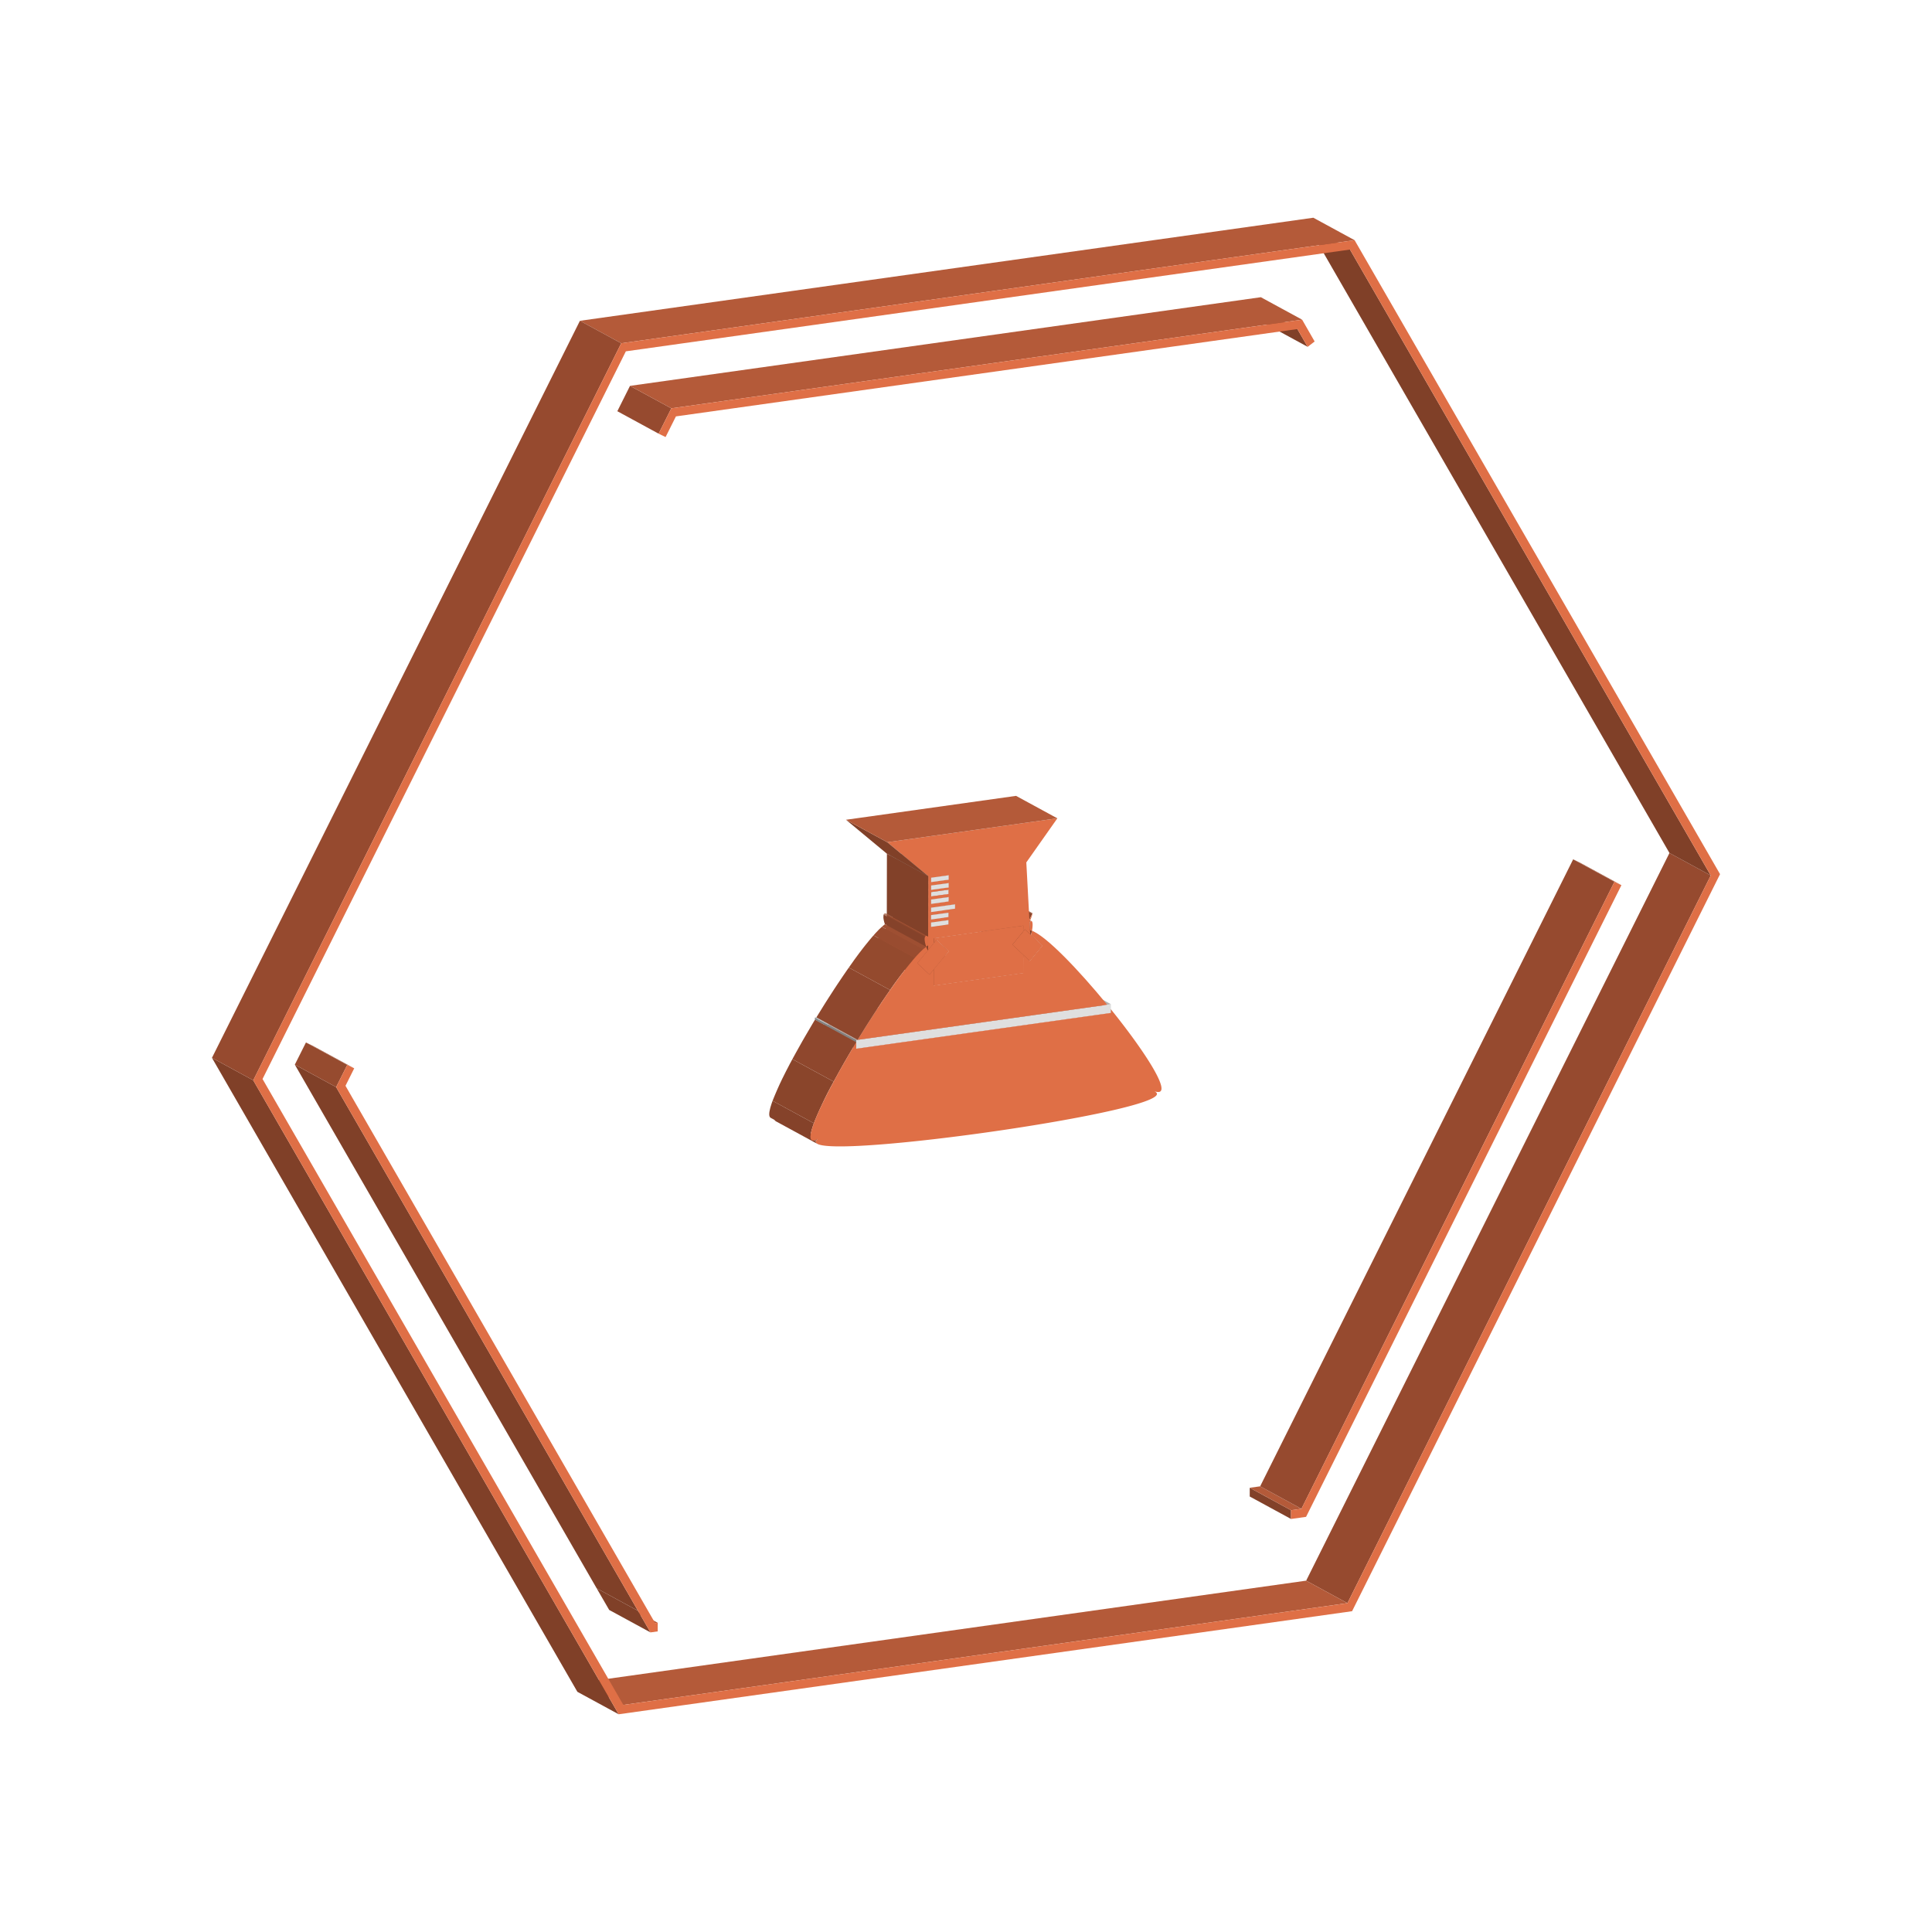 <svg id="Layer_1" data-name="Layer 1" xmlns="http://www.w3.org/2000/svg" xmlns:xlink="http://www.w3.org/1999/xlink" viewBox="0 0 180 180"><defs><style>.cls-1{fill:none;}.cls-2{isolation:isolate;}.cls-3{clip-path:url(#clip-path);}.cls-4{fill:#a35133;}.cls-5{fill:#9e4f32;}.cls-6{fill:#824129;}.cls-7{fill:#b4b4b4;}.cls-8{clip-path:url(#clip-path-2);}.cls-9{fill:#85422a;}.cls-10{fill:#8a452b;}.cls-11{fill:#8f472d;}.cls-12{fill:#944a2e;}.cls-13{fill:#994c30;}.cls-14{fill:#b45a39;}.cls-15{fill:#828282;}.cls-16{fill:#dfdfdf;}.cls-17{clip-path:url(#clip-path-3);}.cls-18{fill:#df6f46;}.cls-19{fill:#a25133;}.cls-20{fill:#804028;}.cls-21{clip-path:url(#clip-path-4);}.cls-22{clip-path:url(#clip-path-5);}.cls-23{clip-path:url(#clip-path-6);}.cls-24{fill:#a85435;}.cls-25{clip-path:url(#clip-path-7);}.cls-26{fill:#814028;}.cls-27{fill:#a25033;}.cls-28{clip-path:url(#clip-path-8);}.cls-29{clip-path:url(#clip-path-9);}.cls-30{clip-path:url(#clip-path-10);}.cls-31{clip-path:url(#clip-path-11);}.cls-32{fill:#964a2f;}.cls-33{fill:#9f4f32;}.cls-34{fill:#964b2f;}</style><clipPath id="clip-path"><path class="cls-1" d="M103.76,99.608l3.848,2.093a1.16,1.16,0,0,0-.135-.061l-3.848-2.093A1.161,1.161,0,0,1,103.76,99.608Z"/></clipPath><clipPath id="clip-path-2"><path class="cls-1" d="M76.156,106.573,72.308,104.48c-.234-.128-.196-.31.173-.556l3.848,2.093C75.96,106.262,75.921,106.445,76.156,106.573Z"/></clipPath><clipPath id="clip-path-3"><path class="cls-1" d="M75.645,106.235l-3.848-2.093c-.681-.371,1.41-4.606,3.99-8.904q.068-.113.137-.227l3.848,2.093q-.068.113-.137.227C77.055,101.63,74.964,105.865,75.645,106.235Z"/></clipPath><clipPath id="clip-path-4"><path class="cls-1" d="M96.055,87.119,92.207,85.026c.037-.14.067-.274.09-.398l3.848,2.093C96.122,86.845,96.091,86.979,96.055,87.119Z"/></clipPath><clipPath id="clip-path-5"><path class="cls-1" d="M92.603,84.768l3.848,2.093a2.232,2.232,0,0,0-.305-.141l-3.848-2.093A2.23,2.23,0,0,1,92.603,84.768Z"/></clipPath><clipPath id="clip-path-6"><path class="cls-1" d="M92.27,83.73l3.848,2.093a.072.072,0,0,0-.046-.008l-3.848-2.093A.072.072,0,0,1,92.27,83.73Z"/></clipPath><clipPath id="clip-path-7"><path class="cls-1" d="M95.92,85.93l-3.848-2.093a.285.285,0,0,1,.152-.115l3.848,2.093A.285.285,0,0,0,95.92,85.93Z"/></clipPath><clipPath id="clip-path-8"><path class="cls-1" d="M95.908,85.726l-3.848-2.093a4.368,4.368,0,0,1,.298-.638l3.848,2.093A4.367,4.367,0,0,0,95.908,85.726Z"/></clipPath><clipPath id="clip-path-9"><polygon class="cls-1" points="92.36 82.995 96.208 85.088 96.207 85.088 92.359 82.995 92.36 82.995"/></clipPath><clipPath id="clip-path-10"><path class="cls-1" d="M82.579,85.132l3.848,2.093a.23.23,0,0,0-.138-.035c-.189.027-.188.449.002,1.01l-3.848-2.093c-.19-.561-.191-.984-.002-1.01A.23.23,0,0,1,82.579,85.132Z"/></clipPath><clipPath id="clip-path-11"><path class="cls-1" d="M79.91,96.878l-3.848-2.093c2.336-3.841,5.003-7.631,6.381-8.677l3.848,2.093C84.913,89.247,82.246,93.037,79.91,96.878Z"/></clipPath></defs><title>ICONS invente18 no bg</title><g class="cls-2"><g class="cls-2"><g class="cls-3"><g class="cls-2"><path class="cls-4" d="M107.473,101.639l-3.848-2.093q.036.014.067.028l3.848,2.093q-.032-.014-.067-.028"/><path class="cls-5" d="M107.54,101.667l-3.848-2.093q.037.016.068.033l3.848,2.093q-.031-.017-.068-.033"/></g></g></g><polygon class="cls-6" points="103.506 94.374 99.659 92.281 99.659 91.95 103.507 94.043 103.506 94.374"/><polygon class="cls-7" points="103.156 93.611 99.308 91.518 99.66 91.469 103.508 93.562 103.156 93.611"/><g class="cls-2"><g class="cls-8"><g class="cls-2"><path class="cls-9" d="M76.156,106.573,72.308,104.48c-.116-.063-.166-.14-.14-.232l3.848,2.093c-.025.092.024.169.14.232"/><path class="cls-10" d="M76.015,106.341l-3.848-2.093a.235.235,0,0,1,.016-.041l3.848,2.093a.235.235,0,0,0-.016.041"/><path class="cls-11" d="M76.031,106.299l-3.848-2.093a.339.339,0,0,1,.026-.043l3.848,2.093a.339.339,0,0,0-.026.043"/><path class="cls-12" d="M76.057,106.256l-3.848-2.093a.506.506,0,0,1,.038-.048l3.848,2.093a.506.506,0,0,0-.038.048"/><path class="cls-13" d="M76.095,106.208l-3.848-2.093a.865.865,0,0,1,.091-.087l3.848,2.093a.865.865,0,0,0-.091.087"/><path class="cls-5" d="M76.186,106.121l-3.848-2.093q.054-.045.125-.093l3.848,2.093q-.071.048-.125.093"/><path class="cls-4" d="M76.311,106.028l-3.848-2.093.017-.012,3.848,2.093-.017.012"/></g></g></g><polygon class="cls-14" points="79.771 97.71 75.924 95.617 99.659 92.281 103.506 94.374 79.771 97.71"/><polygon class="cls-15" points="79.771 97.71 75.924 95.617 75.924 95.211 79.772 97.304 79.771 97.71"/><polygon class="cls-7" points="79.91 96.878 76.062 94.785 99.308 91.518 103.156 93.611 79.91 96.878"/><polygon class="cls-15" points="79.772 97.304 75.924 95.211 75.925 95.012 79.772 97.105 79.772 97.304"/><polygon class="cls-16" points="103.508 93.562 103.507 94.043 103.506 94.374 79.771 97.71 79.772 97.304 79.772 97.105 79.773 96.897 79.91 96.878 103.156 93.611 103.508 93.562"/><polygon class="cls-15" points="79.772 97.105 75.925 95.012 75.925 94.804 79.773 96.897 79.772 97.105"/><polygon class="cls-7" points="79.773 96.897 75.925 94.804 76.062 94.785 79.91 96.878 79.773 96.897"/><g class="cls-2"><g class="cls-17"><g class="cls-2"><path class="cls-9" d="M75.645,106.235l-3.848-2.093c-.233-.127-.142-.704.182-1.582l3.848,2.093c-.323.877-.414,1.455-.182,1.582"/><path class="cls-10" d="M75.827,104.654l-3.848-2.093a33.405,33.405,0,0,1,1.844-3.881l3.848,2.093a33.405,33.405,0,0,0-1.844,3.881"/><path class="cls-11" d="M77.671,100.773,73.824,98.68c.587-1.09,1.257-2.264,1.964-3.442q.068-.113.137-.227l3.848,2.093q-.068.113-.137.227c-.707,1.178-1.378,2.351-1.964,3.442"/></g></g></g><path class="cls-18" d="M103.507,94.043c3.02,3.744,5.507,7.549,4.466,7.695a1.06,1.06,0,0,1-.5-.099c2.121.821-6.728,2.625-15.575,3.868s-17.694,1.927-15.569.509a1.365,1.365,0,0,1-.514.241c-1.119.157,1.074-4.349,3.822-8.926q.068-.113.137-.227l-0.0.199-.001.406,23.735-3.336Z"/></g><g class="cls-2"><polygon class="cls-19" points="95.939 89.526 92.092 87.432 93.263 86.014 97.111 88.107 95.939 89.526"/><polygon class="cls-20" points="95.939 89.526 92.092 87.432 91.484 86.861 95.332 88.954 95.939 89.526"/><polygon class="cls-20" points="95.332 88.954 91.484 86.861 90.477 85.913 94.324 88.006 95.332 88.954"/><polygon class="cls-6" points="95.329 90.649 91.481 88.556 91.484 86.861 95.332 88.954 95.329 90.649"/><polygon class="cls-20" points="97.111 88.107 93.263 86.014 92.207 85.026 96.055 87.119 97.111 88.107"/><g class="cls-2"><g class="cls-21"><g class="cls-2"><path class="cls-9" d="M96.055,87.119,92.207,85.026c.037-.14.067-.274.09-.398l3.848,2.093c-.023.124-.053.258-.09.398"/></g></g></g><g class="cls-2"><g class="cls-22"><g class="cls-2"><path class="cls-4" d="M96.145,86.721l-3.848-2.093a1.978,1.978,0,0,1,.202.087L96.347,86.808a1.978,1.978,0,0,0-.202-.087"/><path class="cls-5" d="M96.347,86.808,92.499,84.715q.05.025.103.054l3.848,2.093q-.053-.029-.103-.054"/></g></g></g><g class="cls-2"><g class="cls-23"><g class="cls-2"><path class="cls-24" d="M96.072,85.816l-3.848-2.093a.076.076,0,0,1,.028.001l3.848,2.093a.076.076,0,0,0-.028-.001"/><path class="cls-4" d="M96.101,85.817,92.253,83.724l.015.005,3.848,2.093-.015-.005"/><polyline class="cls-5" points="96.115 85.822 92.268 83.729 92.27 83.73 96.118 85.823 96.115 85.822"/></g></g></g><g class="cls-2"><g class="cls-25"><g class="cls-2"><path class="cls-12" d="M95.92,85.93l-3.848-2.093.015-.018,3.848,2.093-.015.018"/><path class="cls-13" d="M95.936,85.912,92.088,83.819a.545.545,0,0,1,.043-.044L95.979,85.868a.545.545,0,0,0-.043.044"/><path class="cls-5" d="M95.979,85.868l-3.848-2.093a.323.323,0,0,1,.032-.026l3.848,2.093a.323.323,0,0,0-.032.026"/><path class="cls-4" d="M96.011,85.842,92.164,83.749a.198.198,0,0,1,.028-.016L96.039,85.826a.198.198,0,0,0-.028.016"/><path class="cls-24" d="M96.039,85.826,92.192,83.733a.116.116,0,0,1,.033-.01l3.848,2.093a.116.116,0,0,0-.033.01"/></g></g></g><path class="cls-18" d="M96.072,85.816c.148-.021.176.353.073.905a1.119,1.119,0,0,0-.181-.05l-.043-.741A.285.285,0,0,1,96.072,85.816Z"/><polygon class="cls-26" points="95.964 86.671 92.116 84.578 92.073 83.837 95.92 85.93 95.964 86.671"/><polygon class="cls-20" points="95.986 87.055 92.139 84.962 91.641 84.496 95.488 86.59 95.986 87.055"/><polygon class="cls-26" points="95.919 85.9 92.071 83.807 92.061 83.633 95.908 85.726 95.919 85.9"/><polygon class="cls-27" points="95.336 86.775 91.488 84.682 91.641 84.497 95.488 86.59 95.336 86.775"/><g class="cls-2"><g class="cls-28"><g class="cls-2"><path class="cls-10" d="M95.908,85.726l-3.848-2.093c.133-.312.223-.51.268-.593l3.848,2.093c-.045.083-.135.281-.268.593"/><path class="cls-11" d="M96.177,85.133l-3.848-2.093a.398.398,0,0,1,.021-.035l3.848,2.093a.398.398,0,0,0-.021.035"/><polyline class="cls-12" points="96.197 85.098 92.35 83.005 92.354 82.999 96.202 85.092 96.197 85.098"/><polyline class="cls-13" points="96.202 85.092 92.354 82.999 92.356 82.997 96.204 85.09 96.202 85.092"/><polyline class="cls-5" points="96.204 85.09 92.356 82.997 92.358 82.996 96.205 85.089 96.204 85.09"/><polyline class="cls-4" points="96.205 85.089 92.358 82.996 92.358 82.995 96.206 85.088 96.205 85.089"/><polyline class="cls-24" points="96.206 85.088 92.358 82.995 92.359 82.995 96.207 85.088 96.206 85.088"/></g></g></g><g class="cls-2"><g class="cls-29"><g class="cls-2"><polyline class="cls-24" points="96.207 85.088 92.359 82.995 92.359 82.995 96.207 85.088 96.207 85.088"/><polyline class="cls-4" points="96.207 85.088 92.359 82.995 92.36 82.995 96.207 85.088 96.207 85.088"/><polyline class="cls-5" points="96.207 85.088 92.36 82.995 92.36 82.995 96.208 85.088 96.207 85.088"/></g></g></g><path class="cls-18" d="M96.207,85.088a5.091,5.091,0,0,1-.288.812l-.01-.174A4.367,4.367,0,0,1,96.207,85.088Z"/><polygon class="cls-6" points="95.336 86.775 91.488 84.682 91.489 84.146 95.337 86.239 95.336 86.775"/><polygon class="cls-18" points="95.488 86.59 95.986 87.055 96.055 87.119 97.111 88.108 95.939 89.526 95.332 88.954 94.324 88.006 95.336 86.775 95.488 86.59"/><polygon class="cls-27" points="94.324 88.006 90.477 85.913 91.488 84.682 95.336 86.775 94.324 88.006"/><polygon class="cls-14" points="87.006 91.818 83.158 89.725 91.481 88.556 95.329 90.649 87.006 91.818"/><polygon class="cls-27" points="87.009 90.305 83.161 88.212 84.534 86.541 88.381 88.634 87.009 90.305"/><polygon class="cls-6" points="87.006 91.818 83.158 89.725 83.161 88.212 87.009 90.305 87.006 91.818"/><polygon class="cls-27" points="86.599 90.804 82.752 88.711 83.161 88.212 87.009 90.305 86.599 90.804"/><polygon class="cls-14" points="87.014 87.409 83.166 85.316 91.489 84.146 95.337 86.239 87.014 87.409"/><polygon class="cls-6" points="88.37 86.129 84.522 84.036 84.523 83.63 88.37 85.723 88.37 86.129"/><polygon class="cls-20" points="88.381 88.634 84.534 86.541 83.398 85.473 87.246 87.566 88.381 88.634"/><polygon class="cls-6" points="88.981 84.66 85.133 82.567 85.134 82.161 88.982 84.254 88.981 84.66"/><polygon class="cls-27" points="87.013 87.85 83.166 85.757 83.398 85.473 87.246 87.566 87.013 87.85"/><polygon class="cls-6" points="88.371 85.438 84.523 83.344 84.524 82.938 88.372 85.031 88.371 85.438"/><polygon class="cls-27" points="86.467 88.514 82.62 86.421 83.166 85.757 87.013 87.85 86.467 88.514"/><polygon class="cls-18" points="95.337 86.239 95.336 86.775 94.324 88.006 95.332 88.954 95.329 90.649 87.006 91.818 87.009 90.305 88.381 88.634 87.246 87.566 87.013 87.85 87.014 87.409 95.337 86.239"/><polygon class="cls-6" points="87.013 87.85 83.166 85.757 83.166 85.316 87.014 87.409 87.013 87.85"/><polygon class="cls-6" points="86.467 88.514 82.62 86.421 82.621 85.984 86.468 88.077 86.467 88.514"/><polygon class="cls-27" points="85.464 89.736 81.616 87.643 82.583 86.466 86.431 88.559 85.464 89.736"/><polygon class="cls-20" points="86.599 90.804 82.752 88.711 81.616 87.643 85.464 89.736 86.599 90.804"/><polygon class="cls-18" points="87.246 87.566 88.381 88.634 87.009 90.305 86.599 90.804 85.464 89.736 86.431 88.559 86.467 88.514 87.013 87.85 87.246 87.566"/><polygon class="cls-6" points="86.468 88.077 82.621 85.984 82.622 85.159 86.47 87.252 86.468 88.077"/><polygon class="cls-14" points="86.744 86.358 82.896 84.265 84.522 84.036 88.37 86.129 86.744 86.358"/><polygon class="cls-7" points="86.744 85.951 82.897 83.858 84.523 83.63 88.371 85.723 86.744 85.951"/><polygon class="cls-14" points="86.745 85.666 82.897 83.573 84.523 83.344 88.371 85.438 86.745 85.666"/><polygon class="cls-7" points="86.746 85.26 82.898 83.167 84.524 82.938 88.372 85.031 86.746 85.26"/><polygon class="cls-14" points="86.746 84.974 82.899 82.881 85.133 82.567 88.981 84.66 86.746 84.974"/><polygon class="cls-7" points="86.747 84.568 82.899 82.475 85.134 82.161 88.982 84.254 86.747 84.568"/><polygon class="cls-6" points="88.374 83.985 84.526 81.892 84.527 81.486 88.374 83.579 88.374 83.985"/><g class="cls-2"><g class="cls-30"><g class="cls-2"><path class="cls-9" d="M86.29,88.201l-3.848-2.093a1.631,1.631,0,0,1-.117-.9l3.848,2.093a1.631,1.631,0,0,0,.117.9"/><path class="cls-10" d="M86.174,87.301l-3.848-2.093a.261.261,0,0,1,.015-.034l3.848,2.093a.261.261,0,0,0-.015.034"/><path class="cls-11" d="M86.189,87.268l-3.848-2.093.013-.021,3.848,2.093-.013.021"/><path class="cls-12" d="M86.201,87.247l-3.848-2.093.011-.014,3.848,2.093-.011.014"/><path class="cls-13" d="M86.212,87.232l-3.848-2.093.012-.012,3.848,2.093-.012.012"/><path class="cls-5" d="M86.224,87.22l-3.848-2.093.013-.01,3.848,2.093-.013.01"/><path class="cls-4" d="M86.237,87.211l-3.848-2.093.018-.01L86.255,87.2l-.018.01"/><path class="cls-24" d="M86.255,87.2l-3.848-2.093a.12.12,0,0,1,.033-.01.169.169,0,0,1,.066.005l3.848,2.093a.169.169,0,0,0-.066-.005.12.12,0,0,0-.033.01"/><path class="cls-4" d="M86.354,87.196l-3.848-2.093a.302.302,0,0,1,.057.022l3.848,2.093a.302.302,0,0,0-.057-.022"/><path class="cls-5" d="M86.411,87.218l-3.848-2.093.015.008,3.848,2.093-.015-.008"/></g></g></g><path class="cls-18" d="M86.47,87.252l-.002.825q-.085.054-.178.124c-.19-.561-.191-.984-.002-1.01A.274.274,0,0,1,86.47,87.252Z"/><polygon class="cls-15" points="86.744 86.358 82.896 84.265 82.897 83.858 86.744 85.951 86.744 86.358"/><polygon class="cls-6" points="88.375 83.293 84.527 81.2 84.528 80.794 88.376 82.887 88.375 83.293"/><polygon class="cls-6" points="88.376 82.679 84.528 80.586 84.529 80.18 88.377 82.273 88.376 82.679"/><polygon class="cls-15" points="86.745 85.666 82.897 83.573 82.898 83.167 86.746 85.26 86.745 85.666"/><polygon class="cls-15" points="86.746 84.974 82.899 82.881 82.899 82.475 86.747 84.568 86.746 84.974"/><polygon class="cls-6" points="88.377 81.953 84.53 79.86 84.531 79.454 88.378 81.547 88.377 81.953"/><polygon class="cls-14" points="86.748 84.214 82.9 82.121 84.526 81.892 88.374 83.985 86.748 84.214"/><polygon class="cls-7" points="86.748 83.807 82.901 81.714 84.527 81.486 88.374 83.579 86.748 83.807"/><polygon class="cls-15" points="86.748 84.214 82.9 82.121 82.901 81.714 86.748 83.807 86.748 84.214"/><polygon class="cls-14" points="86.749 83.522 82.901 81.429 84.527 81.2 88.375 83.293 86.749 83.522"/><polygon class="cls-7" points="86.75 83.116 82.902 81.023 84.528 80.794 88.376 82.887 86.75 83.116"/><polygon class="cls-16" points="88.376 82.887 88.375 83.293 86.749 83.522 86.75 83.116 88.376 82.887"/><polygon class="cls-15" points="86.749 83.522 82.901 81.429 82.902 81.023 86.75 83.116 86.749 83.522"/><polygon class="cls-14" points="86.75 82.908 82.902 80.815 84.528 80.586 88.376 82.679 86.75 82.908"/><polygon class="cls-15" points="86.75 82.908 82.902 80.815 82.903 80.409 86.751 82.502 86.75 82.908"/><polygon class="cls-7" points="86.751 82.502 82.903 80.409 84.529 80.18 88.377 82.273 86.751 82.502"/><polygon class="cls-14" points="86.751 82.182 82.904 80.089 84.53 79.86 88.377 81.953 86.751 82.182"/><polygon class="cls-7" points="86.752 81.775 82.905 79.682 84.531 79.454 88.378 81.547 86.752 81.775"/><polygon class="cls-15" points="86.751 82.182 82.904 80.089 82.905 79.682 86.752 81.775 86.751 82.182"/><path class="cls-18" d="M95.919,85.9l.045.771.023.384-.498-.466-.152.186.001-.536-8.323,1.17-.001.441-.546.664.001-.437.002-.825.01-5.62L82.666,78.469,98.511,76.242,95.62,80.348l.286,5.345Zm-6.938-1.24.001-.406-2.235.314-.001.406,2.235-.314m-2.233-.853-.001.406,1.626-.229.001-.406-1.626.229m.001-.692-.001.406,1.626-.229.001-.406-1.626.229m1.62,3.014.001-.406-1.626.229-.001.406,1.626-.229m.001-.692.001-.406-1.626.229-.001.406,1.626-.229m-1.62-2.936L86.75,82.908l1.626-.229.001-.406-1.626.229m.001-.726-.001.406,1.626-.229.001-.406-1.626.229"/><polygon class="cls-16" points="88.371 85.723 88.37 86.129 86.744 86.358 86.744 85.951 88.371 85.723"/><polygon class="cls-16" points="88.372 85.031 88.371 85.438 86.745 85.666 86.746 85.26 88.372 85.031"/><polygon class="cls-16" points="88.982 84.254 88.981 84.66 86.746 84.974 86.747 84.568 88.982 84.254"/><g class="cls-2"><g class="cls-31"><g class="cls-2"><path class="cls-11" d="M79.91,96.878,76.062,94.785c.987-1.624,2.034-3.238,3.017-4.64L82.927,92.238c-.983,1.402-2.03,3.016-3.017,4.64"/><path class="cls-12" d="M82.927,92.238,79.079,90.145a35.801,35.801,0,0,1,2.302-2.998l3.848,2.093A35.801,35.801,0,0,0,82.927,92.238"/><path class="cls-13" d="M85.229,89.24l-3.848-2.093a10.116,10.116,0,0,1,.78-.805l3.848,2.093a10.116,10.116,0,0,0-.78.805"/><path class="cls-5" d="M86.01,88.435,82.162,86.342q.148-.133.281-.234L86.29,88.201q-.133.101-.281.234"/></g></g></g><path class="cls-18" d="M96.145,86.721c1.309.471,4.321,3.605,7.011,6.89l-23.246,3.267c2.336-3.841,5.003-7.631,6.381-8.677.039.114.086.234.14.358l-.967,1.177,1.135,1.068.409-.498-.003,1.513,8.323-1.17.003-1.695.608.572,1.172-1.418-1.056-.988C96.091,86.979,96.122,86.845,96.145,86.721Z"/><polygon class="cls-16" points="88.374 83.579 88.374 83.985 86.748 84.214 86.748 83.807 88.374 83.579"/><polygon class="cls-16" points="88.377 82.273 88.376 82.68 86.75 82.908 86.751 82.502 88.377 82.273"/><polygon class="cls-16" points="88.378 81.547 88.378 81.953 86.751 82.182 86.752 81.775 88.378 81.547"/><polygon class="cls-6" points="86.47 87.252 82.622 85.159 82.632 79.539 86.48 81.632 86.47 87.252"/><polygon class="cls-20" points="86.48 81.632 82.632 79.539 78.818 76.376 82.666 78.469 86.48 81.632"/><polygon class="cls-14" points="82.666 78.469 78.818 76.376 94.663 74.149 98.511 76.242 82.666 78.469"/></g><g class="cls-2"><polygon class="cls-32" points="125.539 149.36 121.691 147.267 155.54 79.472 159.387 81.565 125.539 149.36"/><polygon class="cls-14" points="58.075 158.842 54.227 156.749 121.691 147.267 125.539 149.36 58.075 158.842"/><polygon class="cls-20" points="159.387 81.565 155.54 79.472 121.925 21.158 125.773 23.251 159.387 81.565"/><polygon class="cls-20" points="57.641 159.715 53.793 157.622 19.747 98.556 23.595 100.65 57.641 159.715"/><polygon class="cls-14" points="57.878 31.981 54.03 29.888 122.359 20.285 126.207 22.378 57.878 31.981"/><polygon class="cls-32" points="23.595 100.65 19.747 98.556 54.03 29.888 57.878 31.981 23.595 100.65"/><path class="cls-18" d="M126.207,22.378l34.046,59.066L125.97,150.112l-68.329,9.603-34.046-59.066L57.878,31.981Zm-.668,126.982,33.849-67.795L125.773,23.251,58.309,32.733,24.46,100.528l33.615,58.314,67.464-9.481"/></g><g class="cls-2"><polygon class="cls-14" points="61.038 151.223 57.191 149.13 57.431 149.097 61.279 151.19 61.038 151.223"/><polygon class="cls-20" points="60.604 152.088 56.757 149.995 55.591 147.981 59.439 150.074 60.604 152.088"/><polygon class="cls-20" points="59.439 150.074 55.591 147.981 27.468 99.19 31.316 101.283 59.439 150.074"/><polygon class="cls-33" points="32.353 99.218 28.505 97.125 29.153 97.44 33.001 99.533 32.353 99.218"/><polygon class="cls-34" points="31.316 101.283 27.468 99.19 28.505 97.125 32.353 99.218 31.316 101.283"/><polygon class="cls-18" points="32.353 99.218 33.001 99.533 32.189 101.16 32.844 102.304 61.038 151.223 61.279 151.19 61.277 151.994 60.604 152.088 59.439 150.074 31.316 101.283 32.353 99.218"/></g><g class="cls-2"><polygon class="cls-20" points="121.832 32.313 117.985 30.219 117.027 28.565 120.874 30.658 121.832 32.313"/><polygon class="cls-32" points="61.362 40.405 57.515 38.312 58.696 35.95 62.544 38.043 61.362 40.405"/><polygon class="cls-14" points="62.544 38.043 58.696 35.95 117.469 27.69 121.316 29.783 62.544 38.043"/><polygon class="cls-18" points="121.316 29.783 122.482 31.815 121.832 32.313 120.874 30.658 62.975 38.795 62.01 40.72 61.362 40.405 62.544 38.043 121.316 29.783"/></g><g class="cls-2"><polygon class="cls-6" points="120.282 141.519 116.434 139.426 116.436 138.613 120.283 140.706 120.282 141.519"/><polygon class="cls-14" points="120.283 140.706 116.436 138.613 117.405 138.477 121.252 140.57 120.283 140.706"/><polygon class="cls-33" points="150.415 82.155 146.568 80.062 147.216 80.377 151.063 82.47 150.415 82.155"/><polygon class="cls-32" points="121.252 140.57 117.405 138.477 146.568 80.062 150.415 82.155 121.252 140.57"/><polygon class="cls-18" points="150.415 82.155 151.063 82.47 121.683 141.322 120.282 141.519 120.283 140.706 121.252 140.57 150.415 82.155"/></g></svg>